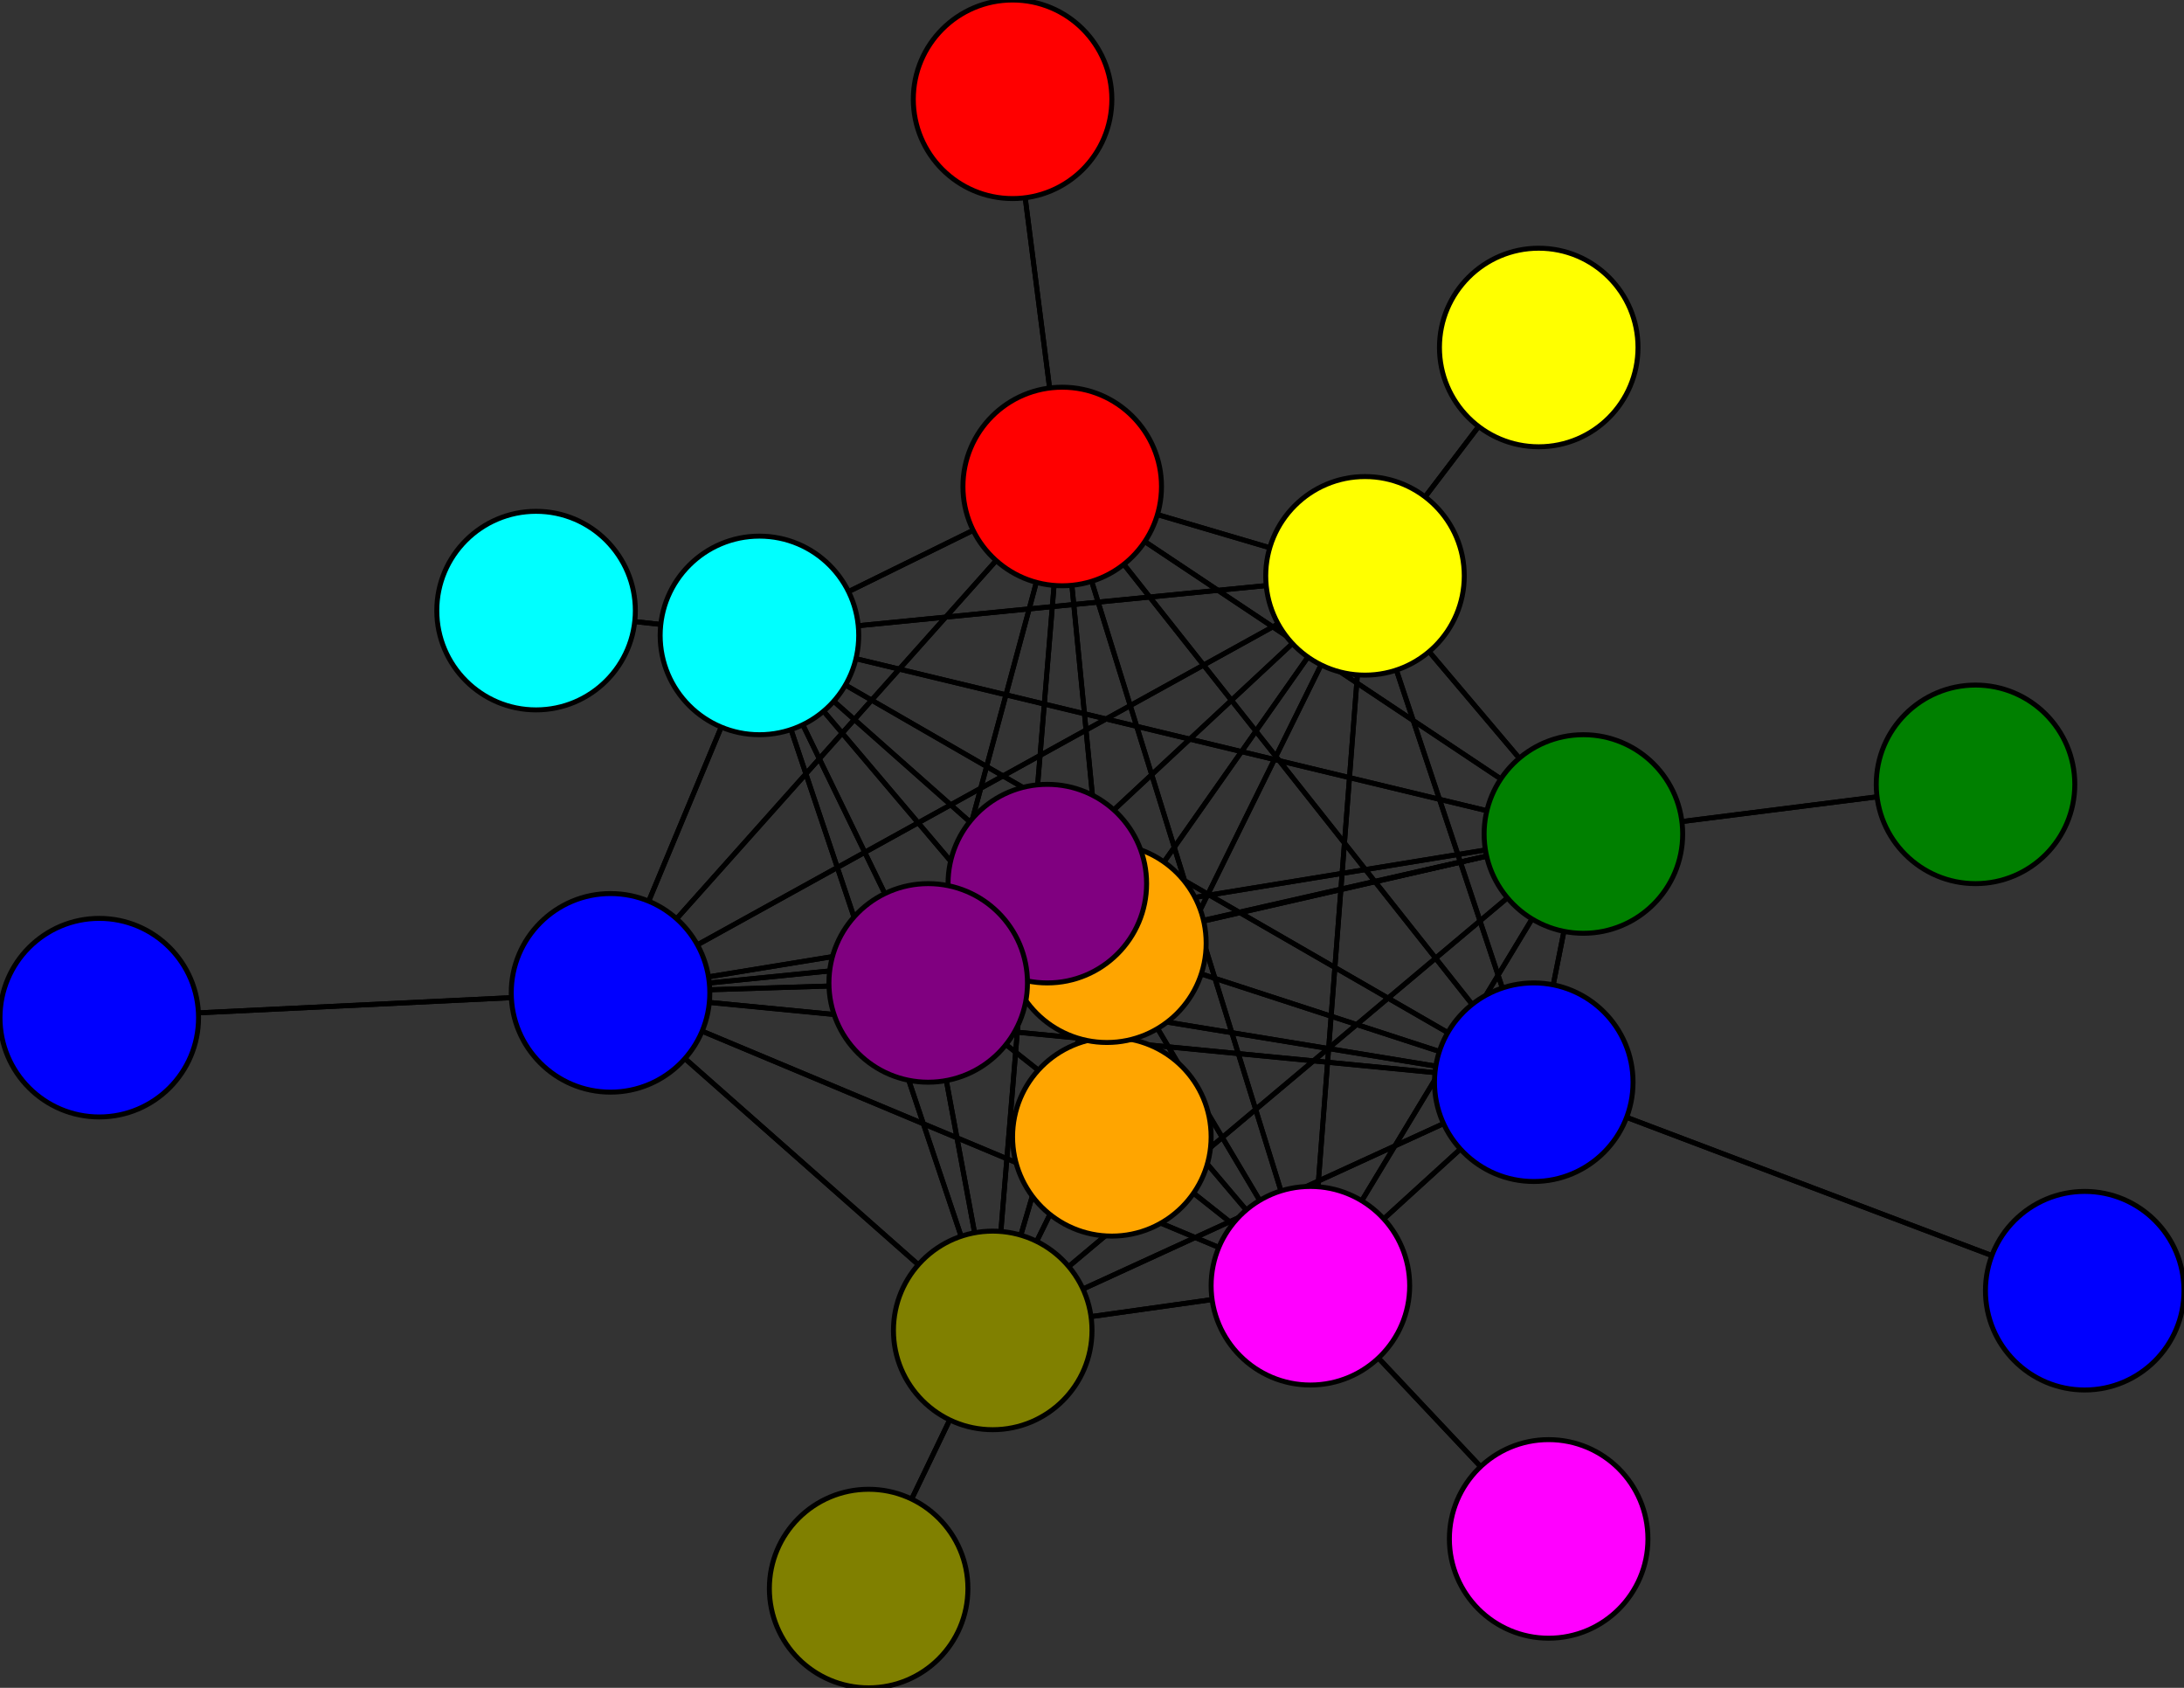 <svg width="440" height="340" xmlns="http://www.w3.org/2000/svg">
<rect width="100%" height="100%" fill="#333333" stroke="none"/>
<path stroke-width="1" stroke="black" d="M 420 260 309 218"/>
<path stroke-width="1" stroke="black" d="M 264 259 123 200"/>
<path stroke-width="1" stroke="black" d="M 264 259 309 218"/>
<path stroke-width="1" stroke="black" d="M 312 310 264 259"/>
<path stroke-width="1" stroke="black" d="M 275 116 153 128"/>
<path stroke-width="1" stroke="black" d="M 275 116 200 268"/>
<path stroke-width="1" stroke="black" d="M 275 116 264 259"/>
<path stroke-width="1" stroke="black" d="M 275 116 310 70"/>
<path stroke-width="1" stroke="black" d="M 275 116 187 198"/>
<path stroke-width="1" stroke="black" d="M 275 116 223 190"/>
<path stroke-width="1" stroke="black" d="M 275 116 319 168"/>
<path stroke-width="1" stroke="black" d="M 275 116 214 98"/>
<path stroke-width="1" stroke="black" d="M 275 116 123 200"/>
<path stroke-width="1" stroke="black" d="M 275 116 309 218"/>
<path stroke-width="1" stroke="black" d="M 310 70 275 116"/>
<path stroke-width="1" stroke="black" d="M 187 198 153 128"/>
<path stroke-width="1" stroke="black" d="M 187 198 200 268"/>
<path stroke-width="1" stroke="black" d="M 187 198 264 259"/>
<path stroke-width="1" stroke="black" d="M 187 198 275 116"/>
<path stroke-width="1" stroke="black" d="M 187 198 211 178"/>
<path stroke-width="1" stroke="black" d="M 187 198 223 190"/>
<path stroke-width="1" stroke="black" d="M 187 198 319 168"/>
<path stroke-width="1" stroke="black" d="M 187 198 214 98"/>
<path stroke-width="1" stroke="black" d="M 187 198 123 200"/>
<path stroke-width="1" stroke="black" d="M 264 259 214 98"/>
<path stroke-width="1" stroke="black" d="M 264 259 319 168"/>
<path stroke-width="1" stroke="black" d="M 264 259 223 190"/>
<path stroke-width="1" stroke="black" d="M 264 259 187 198"/>
<path stroke-width="1" stroke="black" d="M 153 128 264 259"/>
<path stroke-width="1" stroke="black" d="M 153 128 275 116"/>
<path stroke-width="1" stroke="black" d="M 153 128 187 198"/>
<path stroke-width="1" stroke="black" d="M 153 128 223 190"/>
<path stroke-width="1" stroke="black" d="M 153 128 319 168"/>
<path stroke-width="1" stroke="black" d="M 153 128 214 98"/>
<path stroke-width="1" stroke="black" d="M 153 128 123 200"/>
<path stroke-width="1" stroke="black" d="M 153 128 309 218"/>
<path stroke-width="1" stroke="black" d="M 108 123 153 128"/>
<path stroke-width="1" stroke="black" d="M 200 268 153 128"/>
<path stroke-width="1" stroke="black" d="M 200 268 175 320"/>
<path stroke-width="1" stroke="black" d="M 187 198 309 218"/>
<path stroke-width="1" stroke="black" d="M 200 268 264 259"/>
<path stroke-width="1" stroke="black" d="M 200 268 187 198"/>
<path stroke-width="1" stroke="black" d="M 200 268 223 190"/>
<path stroke-width="1" stroke="black" d="M 200 268 319 168"/>
<path stroke-width="1" stroke="black" d="M 200 268 214 98"/>
<path stroke-width="1" stroke="black" d="M 200 268 123 200"/>
<path stroke-width="1" stroke="black" d="M 200 268 309 218"/>
<path stroke-width="1" stroke="black" d="M 175 320 200 268"/>
<path stroke-width="1" stroke="black" d="M 264 259 153 128"/>
<path stroke-width="1" stroke="black" d="M 264 259 200 268"/>
<path stroke-width="1" stroke="black" d="M 264 259 312 310"/>
<path stroke-width="1" stroke="black" d="M 264 259 275 116"/>
<path stroke-width="1" stroke="black" d="M 200 268 275 116"/>
<path stroke-width="1" stroke="black" d="M 211 178 187 198"/>
<path stroke-width="1" stroke="black" d="M 223 190 153 128"/>
<path stroke-width="1" stroke="black" d="M 223 190 200 268"/>
<path stroke-width="1" stroke="black" d="M 214 98 123 200"/>
<path stroke-width="1" stroke="black" d="M 214 98 309 218"/>
<path stroke-width="1" stroke="black" d="M 204 20 214 98"/>
<path stroke-width="1" stroke="black" d="M 123 200 153 128"/>
<path stroke-width="1" stroke="black" d="M 123 200 200 268"/>
<path stroke-width="1" stroke="black" d="M 123 200 264 259"/>
<path stroke-width="1" stroke="black" d="M 123 200 275 116"/>
<path stroke-width="1" stroke="black" d="M 123 200 187 198"/>
<path stroke-width="1" stroke="black" d="M 123 200 223 190"/>
<path stroke-width="1" stroke="black" d="M 123 200 319 168"/>
<path stroke-width="1" stroke="black" d="M 123 200 214 98"/>
<path stroke-width="1" stroke="black" d="M 214 98 204 20"/>
<path stroke-width="1" stroke="black" d="M 123 200 20 205"/>
<path stroke-width="1" stroke="black" d="M 20 205 123 200"/>
<path stroke-width="1" stroke="black" d="M 309 218 153 128"/>
<path stroke-width="1" stroke="black" d="M 309 218 200 268"/>
<path stroke-width="1" stroke="black" d="M 309 218 264 259"/>
<path stroke-width="1" stroke="black" d="M 309 218 275 116"/>
<path stroke-width="1" stroke="black" d="M 309 218 187 198"/>
<path stroke-width="1" stroke="black" d="M 309 218 223 190"/>
<path stroke-width="1" stroke="black" d="M 309 218 319 168"/>
<path stroke-width="1" stroke="black" d="M 309 218 214 98"/>
<path stroke-width="1" stroke="black" d="M 309 218 123 200"/>
<path stroke-width="1" stroke="black" d="M 309 218 420 260"/>
<path stroke-width="1" stroke="black" d="M 123 200 309 218"/>
<path stroke-width="1" stroke="black" d="M 153 128 200 268"/>
<path stroke-width="1" stroke="black" d="M 214 98 319 168"/>
<path stroke-width="1" stroke="black" d="M 214 98 187 198"/>
<path stroke-width="1" stroke="black" d="M 223 190 264 259"/>
<path stroke-width="1" stroke="black" d="M 223 190 275 116"/>
<path stroke-width="1" stroke="black" d="M 223 190 187 198"/>
<path stroke-width="1" stroke="black" d="M 223 190 224 229"/>
<path stroke-width="1" stroke="black" d="M 223 190 319 168"/>
<path stroke-width="1" stroke="black" d="M 223 190 214 98"/>
<path stroke-width="1" stroke="black" d="M 223 190 123 200"/>
<path stroke-width="1" stroke="black" d="M 223 190 309 218"/>
<path stroke-width="1" stroke="black" d="M 224 229 223 190"/>
<path stroke-width="1" stroke="black" d="M 319 168 153 128"/>
<path stroke-width="1" stroke="black" d="M 319 168 200 268"/>
<path stroke-width="1" stroke="black" d="M 214 98 223 190"/>
<path stroke-width="1" stroke="black" d="M 319 168 264 259"/>
<path stroke-width="1" stroke="black" d="M 319 168 187 198"/>
<path stroke-width="1" stroke="black" d="M 319 168 223 190"/>
<path stroke-width="1" stroke="black" d="M 319 168 398 158"/>
<path stroke-width="1" stroke="black" d="M 319 168 214 98"/>
<path stroke-width="1" stroke="black" d="M 319 168 123 200"/>
<path stroke-width="1" stroke="black" d="M 319 168 309 218"/>
<path stroke-width="1" stroke="black" d="M 398 158 319 168"/>
<path stroke-width="1" stroke="black" d="M 214 98 153 128"/>
<path stroke-width="1" stroke="black" d="M 214 98 200 268"/>
<path stroke-width="1" stroke="black" d="M 214 98 264 259"/>
<path stroke-width="1" stroke="black" d="M 214 98 275 116"/>
<path stroke-width="1" stroke="black" d="M 319 168 275 116"/>
<path stroke-width="1" stroke="black" d="M 153 128 108 123"/>
<circle cx="420" cy="260" r="20.0" style="fill:blue;stroke:black;stroke-width:1.0"/>
<circle cx="309" cy="218" r="20.0" style="fill:blue;stroke:black;stroke-width:1.0"/>
<circle cx="20" cy="205" r="20.0" style="fill:blue;stroke:black;stroke-width:1.0"/>
<circle cx="123" cy="200" r="20.0" style="fill:blue;stroke:black;stroke-width:1.0"/>
<circle cx="204" cy="20" r="20.0" style="fill:red;stroke:black;stroke-width:1.0"/>
<circle cx="214" cy="98" r="20.0" style="fill:red;stroke:black;stroke-width:1.0"/>
<circle cx="398" cy="158" r="20.0" style="fill:green;stroke:black;stroke-width:1.0"/>
<circle cx="319" cy="168" r="20.0" style="fill:green;stroke:black;stroke-width:1.0"/>
<circle cx="224" cy="229" r="20.0" style="fill:orange;stroke:black;stroke-width:1.0"/>
<circle cx="223" cy="190" r="20.0" style="fill:orange;stroke:black;stroke-width:1.0"/>
<circle cx="211" cy="178" r="20.0" style="fill:purple;stroke:black;stroke-width:1.0"/>
<circle cx="187" cy="198" r="20.0" style="fill:purple;stroke:black;stroke-width:1.0"/>
<circle cx="310" cy="70" r="20.0" style="fill:yellow;stroke:black;stroke-width:1.0"/>
<circle cx="275" cy="116" r="20.0" style="fill:yellow;stroke:black;stroke-width:1.0"/>
<circle cx="312" cy="310" r="20.0" style="fill:fuchsia;stroke:black;stroke-width:1.0"/>
<circle cx="264" cy="259" r="20.0" style="fill:fuchsia;stroke:black;stroke-width:1.0"/>
<circle cx="175" cy="320" r="20.0" style="fill:olive;stroke:black;stroke-width:1.0"/>
<circle cx="200" cy="268" r="20.0" style="fill:olive;stroke:black;stroke-width:1.0"/>
<circle cx="108" cy="123" r="20.0" style="fill:aqua;stroke:black;stroke-width:1.0"/>
<circle cx="153" cy="128" r="20.0" style="fill:aqua;stroke:black;stroke-width:1.0"/>
</svg>
